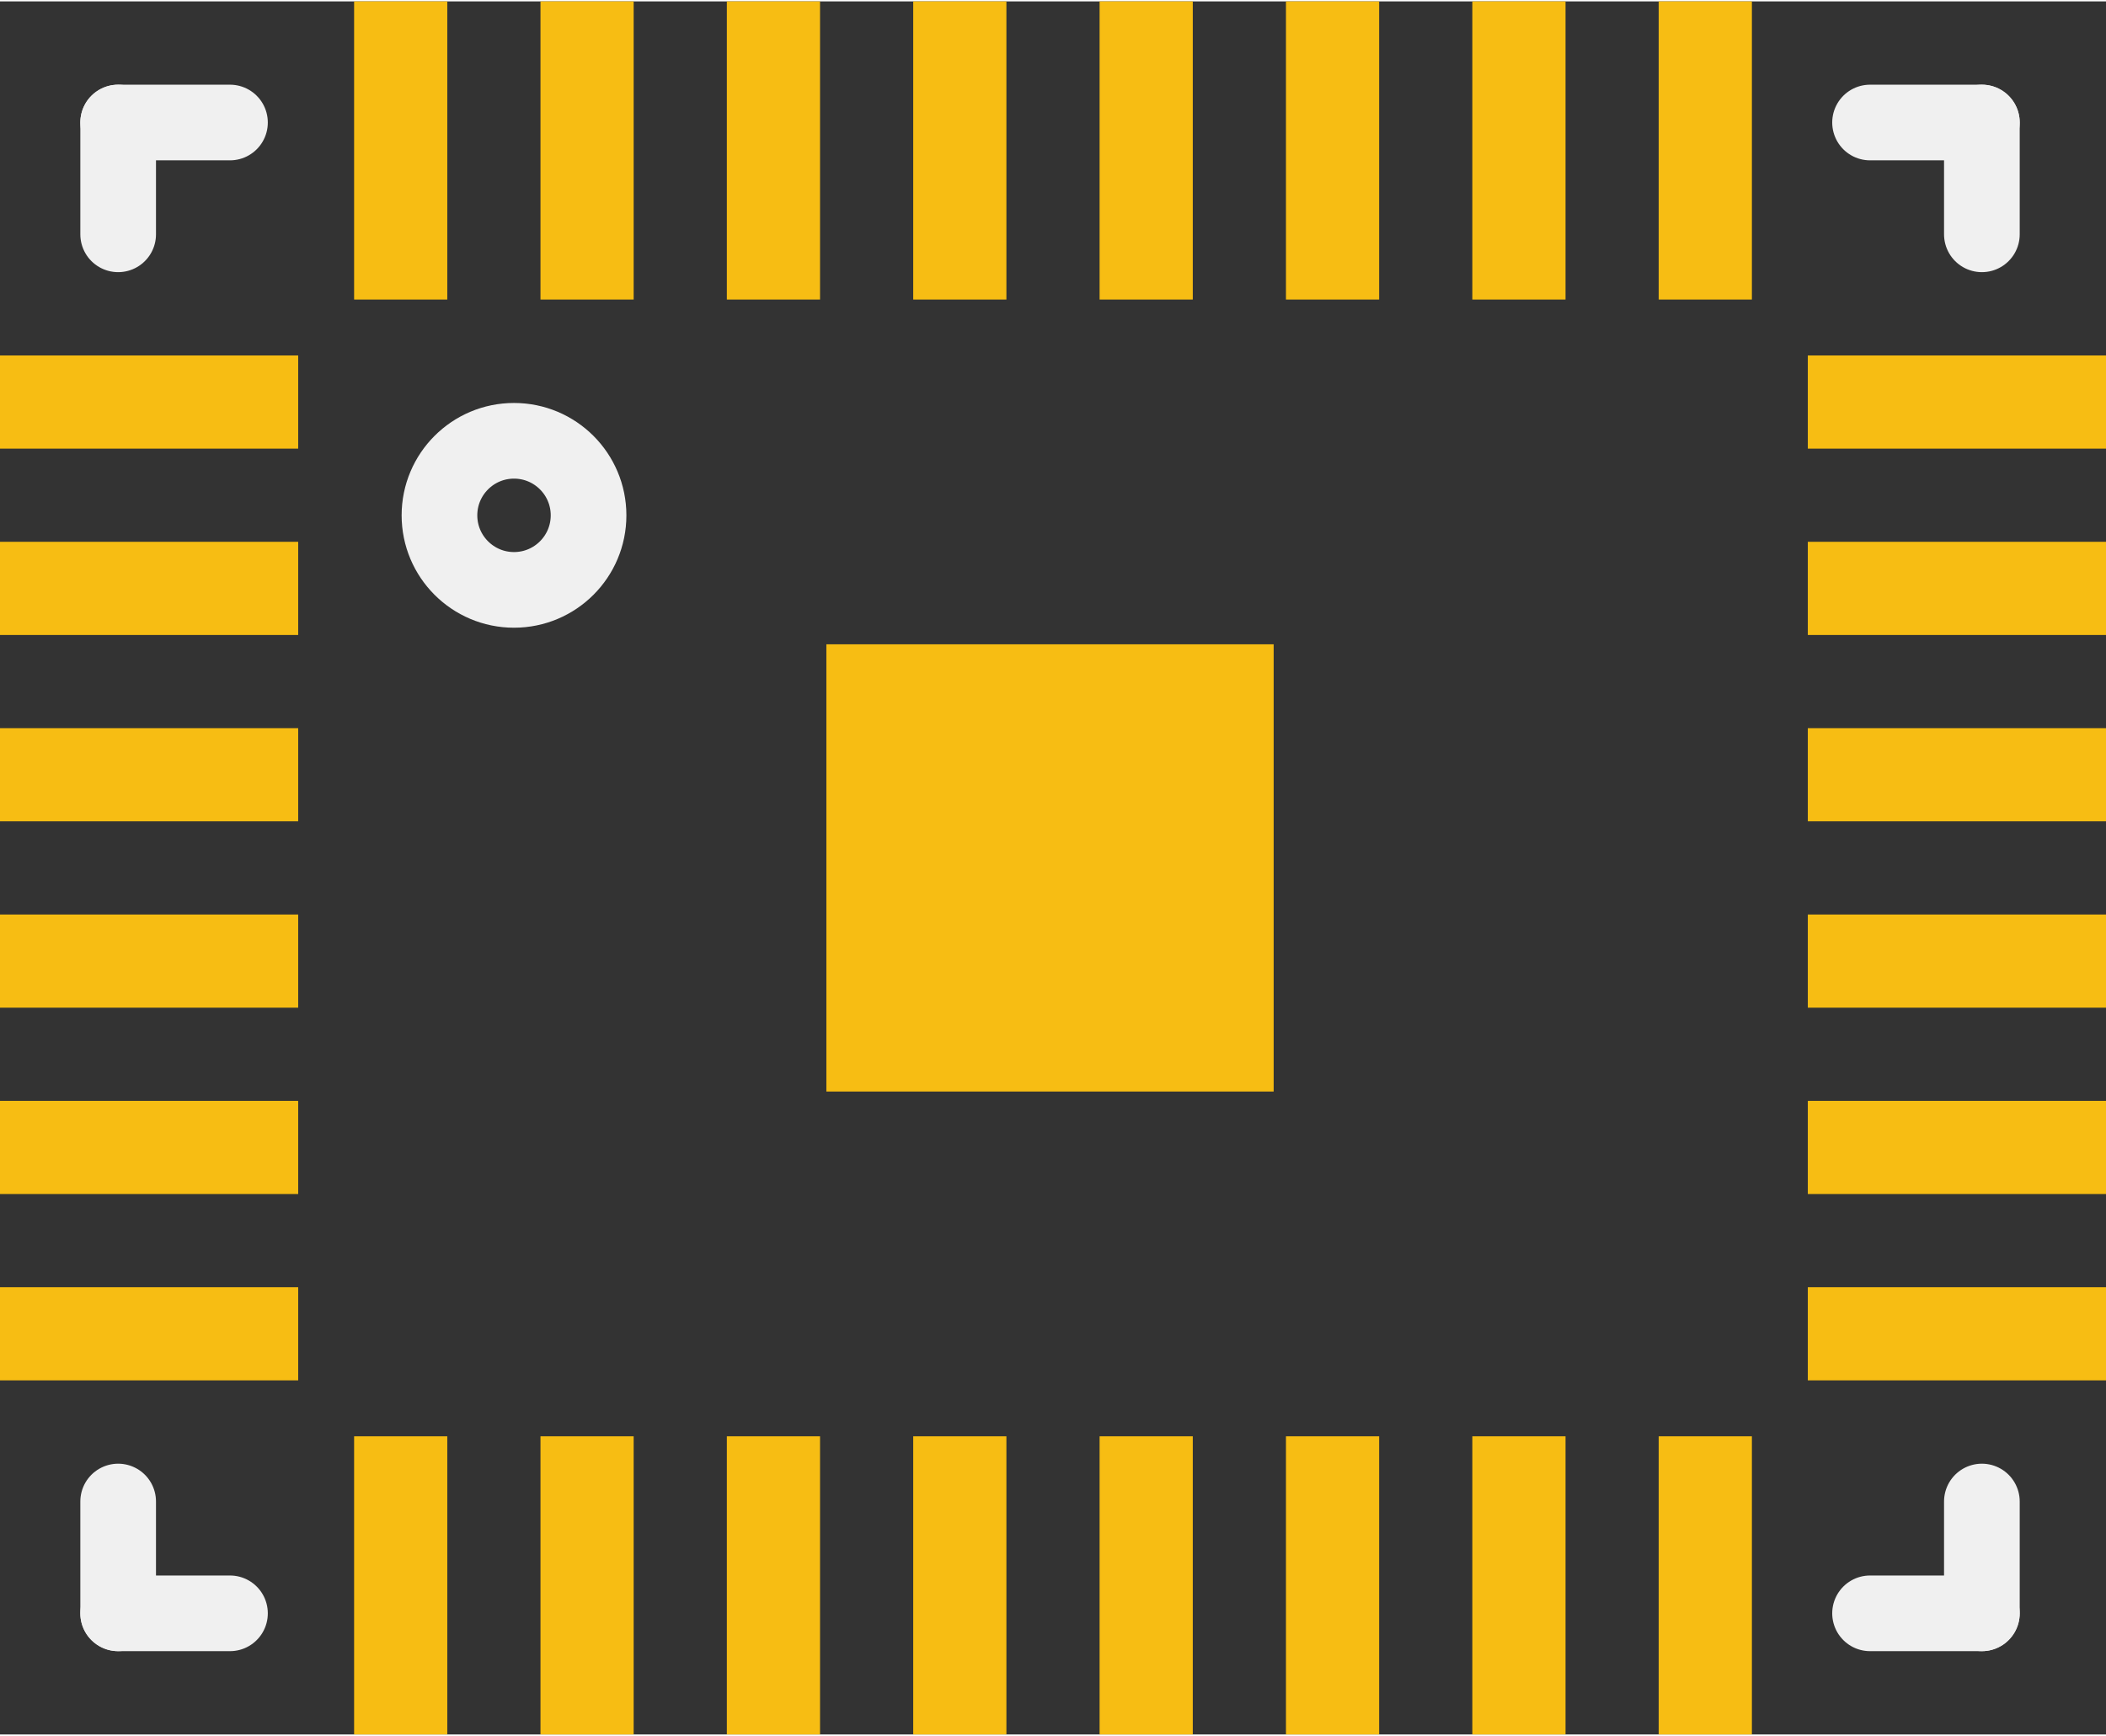 <?xml version='1.0' encoding='UTF-8' standalone='no'?>
<!-- Created with Fritzing (http://www.fritzing.org/) -->
<svg xmlns:svg='http://www.w3.org/2000/svg' xmlns='http://www.w3.org/2000/svg' version='1.2' baseProfile='tiny' x='0in' y='0in' width='0.222in' height='0.183in' viewBox='0 0 5.65 4.65' >
<rect x="0" y="0" width="5.65" height="4.65" fill="#333333" stroke="none"/>
<g id='copper1'>
<rect id='connector0pad' connectorname='1' x='0' y='0.95' width='0.8' height='0.25' stroke='none' stroke-width='0' fill='#F7BD13' stroke-linecap='round'/>
<rect id='connector1pad' connectorname='2' x='0' y='1.45' width='0.8' height='0.25' stroke='none' stroke-width='0' fill='#F7BD13' stroke-linecap='round'/>
<rect id='connector2pad' connectorname='3' x='0' y='1.95' width='0.8' height='0.25' stroke='none' stroke-width='0' fill='#F7BD13' stroke-linecap='round'/>
<rect id='connector3pad' connectorname='4' x='0' y='2.45' width='0.8' height='0.25' stroke='none' stroke-width='0' fill='#F7BD13' stroke-linecap='round'/>
<rect id='connector4pad' connectorname='5' x='0' y='2.95' width='0.8' height='0.25' stroke='none' stroke-width='0' fill='#F7BD13' stroke-linecap='round'/>
<rect id='connector5pad' connectorname='6' x='0' y='3.45' width='0.8' height='0.25' stroke='none' stroke-width='0' fill='#F7BD13' stroke-linecap='round'/>
<rect id='connector6pad' connectorname='7' x='0.95' y='3.85' width='0.25' height='0.8' stroke='none' stroke-width='0' fill='#F7BD13' stroke-linecap='round'/>
<rect id='connector7pad' connectorname='8' x='1.45' y='3.85' width='0.25' height='0.8' stroke='none' stroke-width='0' fill='#F7BD13' stroke-linecap='round'/>
<rect id='connector8pad' connectorname='9' x='1.95' y='3.85' width='0.25' height='0.8' stroke='none' stroke-width='0' fill='#F7BD13' stroke-linecap='round'/>
<rect id='connector9pad' connectorname='10' x='2.45' y='3.85' width='0.25' height='0.8' stroke='none' stroke-width='0' fill='#F7BD13' stroke-linecap='round'/>
<rect id='connector10pad' connectorname='11' x='2.95' y='3.85' width='0.25' height='0.8' stroke='none' stroke-width='0' fill='#F7BD13' stroke-linecap='round'/>
<rect id='connector11pad' connectorname='12' x='3.45' y='3.85' width='0.25' height='0.8' stroke='none' stroke-width='0' fill='#F7BD13' stroke-linecap='round'/>
<rect id='connector12pad' connectorname='13' x='3.95' y='3.85' width='0.25' height='0.8' stroke='none' stroke-width='0' fill='#F7BD13' stroke-linecap='round'/>
<rect id='connector13pad' connectorname='14' x='4.45' y='3.85' width='0.25' height='0.8' stroke='none' stroke-width='0' fill='#F7BD13' stroke-linecap='round'/>
<rect id='connector14pad' connectorname='15' x='4.85' y='3.45' width='0.8' height='0.25' stroke='none' stroke-width='0' fill='#F7BD13' stroke-linecap='round'/>
<rect id='connector15pad' connectorname='16' x='4.85' y='2.95' width='0.8' height='0.25' stroke='none' stroke-width='0' fill='#F7BD13' stroke-linecap='round'/>
<rect id='connector16pad' connectorname='17' x='4.85' y='2.45' width='0.8' height='0.25' stroke='none' stroke-width='0' fill='#F7BD13' stroke-linecap='round'/>
<rect id='connector17pad' connectorname='18' x='4.85' y='1.95' width='0.8' height='0.25' stroke='none' stroke-width='0' fill='#F7BD13' stroke-linecap='round'/>
<rect id='connector18pad' connectorname='19' x='4.85' y='1.45' width='0.8' height='0.25' stroke='none' stroke-width='0' fill='#F7BD13' stroke-linecap='round'/>
<rect id='connector19pad' connectorname='20' x='4.85' y='0.95' width='0.8' height='0.25' stroke='none' stroke-width='0' fill='#F7BD13' stroke-linecap='round'/>
<rect id='connector20pad' connectorname='21' x='4.45' y='0' width='0.25' height='0.8' stroke='none' stroke-width='0' fill='#F7BD13' stroke-linecap='round'/>
<rect id='connector21pad' connectorname='22' x='3.95' y='0' width='0.25' height='0.8' stroke='none' stroke-width='0' fill='#F7BD13' stroke-linecap='round'/>
<rect id='connector22pad' connectorname='23' x='3.45' y='0' width='0.25' height='0.8' stroke='none' stroke-width='0' fill='#F7BD13' stroke-linecap='round'/>
<rect id='connector23pad' connectorname='24' x='2.95' y='0' width='0.25' height='0.8' stroke='none' stroke-width='0' fill='#F7BD13' stroke-linecap='round'/>
<rect id='connector24pad' connectorname='25' x='2.45' y='0' width='0.25' height='0.8' stroke='none' stroke-width='0' fill='#F7BD13' stroke-linecap='round'/>
<rect id='connector25pad' connectorname='26' x='1.95' y='0' width='0.25' height='0.8' stroke='none' stroke-width='0' fill='#F7BD13' stroke-linecap='round'/>
<rect id='connector26pad' connectorname='27' x='1.45' y='0' width='0.25' height='0.8' stroke='none' stroke-width='0' fill='#F7BD13' stroke-linecap='round'/>
<rect id='connector27pad' connectorname='28' x='0.95' y='0' width='0.25' height='0.8' stroke='none' stroke-width='0' fill='#F7BD13' stroke-linecap='round'/>
<rect id='connector28pad' connectorname='NC' x='2.217' y='1.725' width='1.2' height='1.2' stroke='none' stroke-width='0' fill='#F7BD13' stroke-linecap='round'/>
<g id='copper0'>
</g>
</g>
<g id='silkscreen'>
<line class='other' x1='0.317' y1='0.325' x2='0.317' y2='0.625' stroke='#f0f0f0' stroke-width='0.203' stroke-linecap='round'/>
<line class='other' x1='0.317' y1='0.325' x2='0.617' y2='0.325' stroke='#f0f0f0' stroke-width='0.203' stroke-linecap='round'/>
<line class='other' x1='5.317' y1='0.325' x2='5.017' y2='0.325' stroke='#f0f0f0' stroke-width='0.203' stroke-linecap='round'/>
<line class='other' x1='5.317' y1='0.325' x2='5.317' y2='0.625' stroke='#f0f0f0' stroke-width='0.203' stroke-linecap='round'/>
<line class='other' x1='5.317' y1='4.325' x2='5.317' y2='4.025' stroke='#f0f0f0' stroke-width='0.203' stroke-linecap='round'/>
<line class='other' x1='5.317' y1='4.325' x2='5.017' y2='4.325' stroke='#f0f0f0' stroke-width='0.203' stroke-linecap='round'/>
<line class='other' x1='0.317' y1='4.325' x2='0.317' y2='4.025' stroke='#f0f0f0' stroke-width='0.203' stroke-linecap='round'/>
<line class='other' x1='0.317' y1='4.325' x2='0.617' y2='4.325' stroke='#f0f0f0' stroke-width='0.203' stroke-linecap='round'/>
<circle class='other' cx='1.379' cy='1.379' r='0.2' stroke='#f0f0f0' stroke-width='0.203' fill='none' />
</g>
</svg>